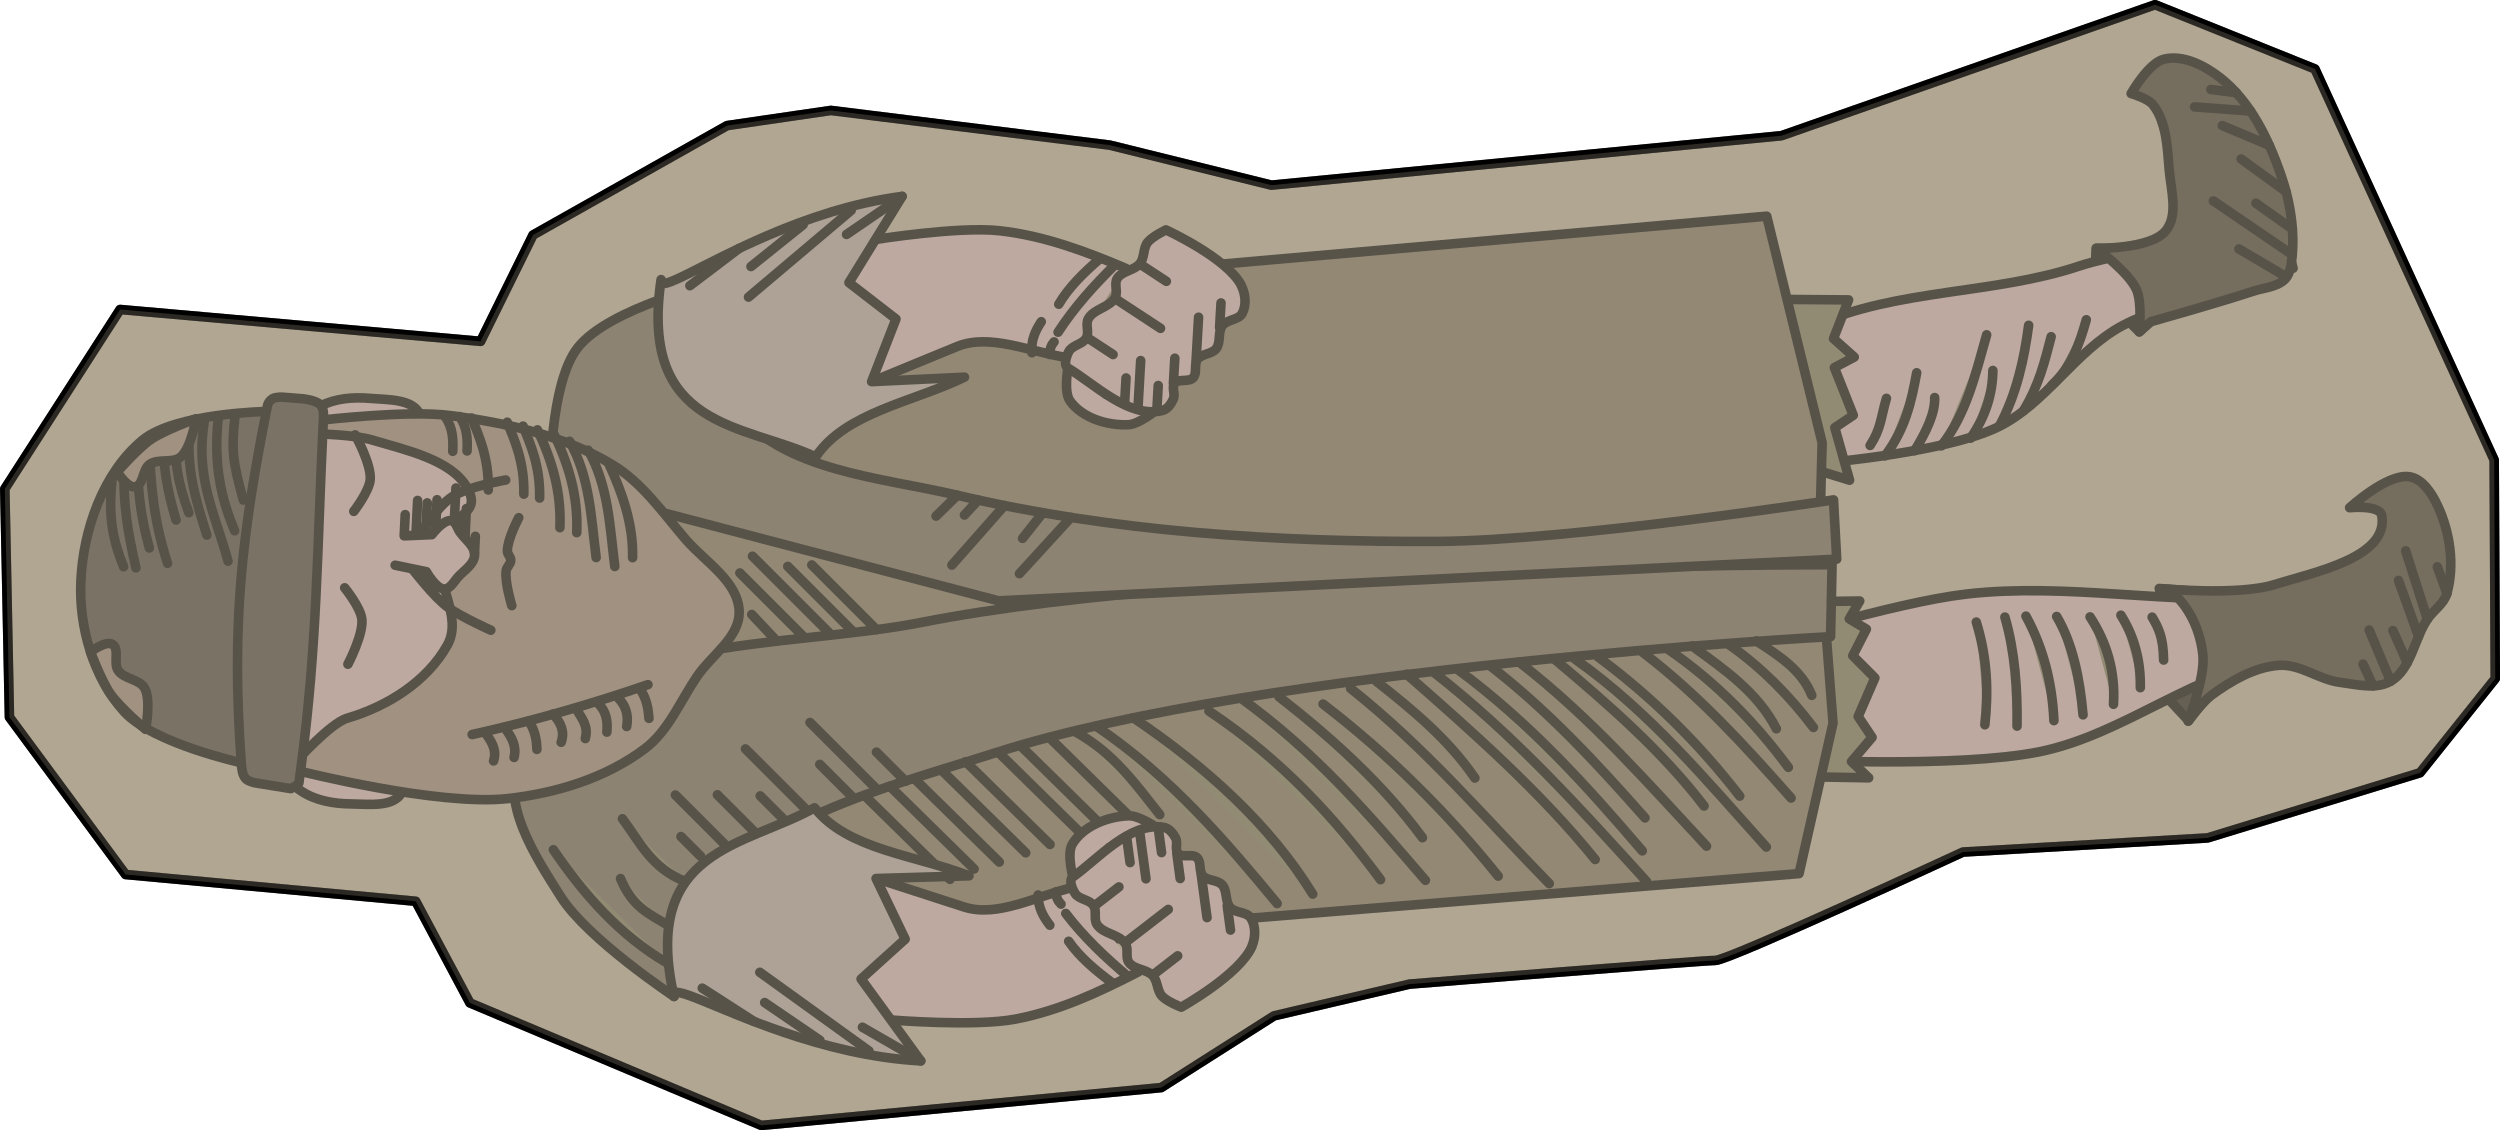 <?xml version="1.0" encoding="UTF-8" standalone="no"?>
<!-- Created with Inkscape (http://www.inkscape.org/) -->

<svg
   width="65.307mm"
   height="29.524mm"
   viewBox="0 0 65.307 29.524"
   version="1.1"
   id="svg5"
   inkscape:version="1.2.2 (b0a8486541, 2022-12-01)"
   sodipodi:docname="dead_lumberjack_after_metamorphosis.svg"
   xmlns:inkscape="http://www.inkscape.org/namespaces/inkscape"
   xmlns:sodipodi="http://sodipodi.sourceforge.net/DTD/sodipodi-0.dtd"
   xmlns="http://www.w3.org/2000/svg"
   xmlns:svg="http://www.w3.org/2000/svg">
  <sodipodi:namedview
     id="namedview7"
     pagecolor="#4d4d4d"
     bordercolor="#666666"
     borderopacity="1.0"
     inkscape:pageshadow="2"
     inkscape:pageopacity="0"
     inkscape:pagecheckerboard="false"
     inkscape:document-units="mm"
     showgrid="false"
     inkscape:zoom="0.56569164"
     inkscape:cx="106.94873"
     inkscape:cy="81.316386"
     inkscape:window-width="956"
     inkscape:window-height="1037"
     inkscape:window-x="960"
     inkscape:window-y="0"
     inkscape:window-maximized="1"
     inkscape:current-layer="layer1"
     inkscape:showpageshadow="2"
     inkscape:deskcolor="#4d4d4d" />
  <defs
     id="defs2" />
  <g
     inkscape:label="Layer 1"
     inkscape:groupmode="layer"
     id="layer1"
     transform="translate(91.305,-127.49)">
    <g
       id="g166553-8"
       transform="rotate(-90,107.317,202.737)">
      <g
         id="g150610-8"
         transform="translate(58.444,-67.415)">
        <path
           style="opacity:1;fill:#b0a693;fill-opacity:1;stroke:#000000;stroke-width:0.25;stroke-linecap:round;stroke-linejoin:round;stroke-dasharray:none;stroke-opacity:1"
           d="m 112.105,136.685 -5.712,0.028 -2.46,-1.966 -1.702,-5.55 -0.369,-6.389 c 0,0 -2.831,-6.115 -2.831,-6.468 0,-0.353 -0.619,-7.989 -0.619,-7.989 l -0.829,-3.54 -1.874,-2.947 -0.988,-10.446 3.2,-7.612 2.655,-1.416 0.699,-7.578 4.11,-3.035 5.966,-0.121 4.684,3.012 -0.832,9.417 2.779,1.37 2.857,5.069 0.396,2.71 -0.907,7.29 -1.045,4.218 1.292,13.325 3.422,9.759 -1.679,4.177 z"
           id="path150144-4"
           sodipodi:nodetypes="cccccscccccccccccccccccccc" />
        <path
           style="fill:#b0a693;fill-opacity:1;stroke:#000000;stroke-width:0.25;stroke-linecap:round;stroke-linejoin:round;stroke-dasharray:none;stroke-opacity:1"
           d="m 116.894,130.291 3.942,-1.056"
           id="path150174-5"
           sodipodi:nodetypes="cc" />
        <path
           style="fill:#b0a693;fill-opacity:1;stroke:#000000;stroke-width:0.25;stroke-linecap:round;stroke-linejoin:round;stroke-dasharray:none;stroke-opacity:1"
           d="m 117.113,131.432 1.947,-0.522"
           id="path150180-8"
           sodipodi:nodetypes="cc" />
        <path
           style="fill:#1d1a16;fill-opacity:1;stroke:#000000;stroke-width:0.25;stroke-linecap:round;stroke-linejoin:round;stroke-dasharray:none;stroke-opacity:1"
           d="m 105.294,128.702 0.692,-0.649 2.326,-0.29 0.429,0.25 -0.138,1.839 -1.635,0.44 c -0.537,-0.529 -1.004,-1.119 -1.674,-1.589 z"
           id="path150188-2"
           sodipodi:nodetypes="ccccccc" />
        <path
           style="fill:#caadae;fill-opacity:1;stroke:#000000;stroke-width:0.25;stroke-linecap:round;stroke-linejoin:round;stroke-dasharray:none;stroke-opacity:1"
           d="m 104.275,118.299 c 0,0 -0.22,4.365 0.203,6.487 0.45,2.255 2.178,4.166 2.449,6.45 0.099,0.834 -0.72,1.762 -0.319,2.5 0.421,0.774 1.503,1.188 2.383,1.143 0.441,-0.023 1.361,-0.317 1.13,-0.693 -0.565,-0.92 -1.517,-2.082 -1.609,-3.339 -0.194,-2.644 0.393,-5.318 0.089,-7.952 -0.22,-1.909 -1.375,-5.597 -1.375,-5.597"
           id="path150190-7"
           sodipodi:nodetypes="caaaassac" />
        <path
           style="fill:#1d1a16;fill-opacity:1;stroke:#000000;stroke-width:0.25;stroke-linecap:round;stroke-linejoin:round;stroke-dasharray:none;stroke-opacity:1"
           d="m 117.635,126.291 c 0,0 -0.227,-0.027 -0.338,-0.004 -0.431,0.09 -0.836,0.301 -1.203,0.542 -0.243,0.159 -0.643,0.587 -0.643,0.587 l 0.922,0.912 1.236,-0.876 z"
           id="path150192-2"
           sodipodi:nodetypes="caacccc" />
        <path
           style="fill:#caadae;fill-opacity:1;stroke:#000000;stroke-width:0.25;stroke-linecap:round;stroke-linejoin:round;stroke-dasharray:none;stroke-opacity:1"
           d="m 112.037,119.277 c 0,0 0.27,3.058 0.914,4.416 0.605,1.276 2.006,2.044 2.668,3.292 0.692,1.305 1.285,4.242 1.285,4.242 0,0 2.585,-0.209 3.614,-0.904 0.711,-0.481 1.933,-1.337 1.512,-2.086 -0.598,-1.064 -2.6,0.912 -3.651,0.291 -0.844,-0.499 -0.899,-1.752 -1.209,-2.682 -0.747,-2.237 -0.588,-4.749 -1.55,-6.902 -0.566,-1.267 -2.419,-3.388 -2.419,-3.388"
           id="path150194-2"
           sodipodi:nodetypes="caacaaaaac" />
        <path
           style="fill:#3b352b;fill-opacity:1;stroke:#000000;stroke-width:0.25;stroke-linecap:round;stroke-linejoin:round;stroke-dasharray:none;stroke-opacity:1"
           d="m 107.945,134.941 c -0.521,-0.351 -1.304,-0.418 -1.621,-0.961 -0.222,-0.381 -0.084,-0.885 -0.029,-1.323 0.069,-0.547 0.484,-1.043 0.445,-1.593 -0.046,-0.639 -0.399,-1.239 -0.775,-1.757 -0.181,-0.249 -0.687,-0.616 -0.687,-0.616 0,0 1.125,0.438 1.705,0.386 0.541,-0.048 1.101,-0.267 1.5,-0.635 0.14,-0.129 0.265,-0.507 0.265,-0.507 0,0 -0.198,2.054 0.102,3.013 0.331,1.06 0.708,2.985 1.803,2.801 0.284,-0.048 0.204,-0.84 0.204,-0.84 0,0 0.904,0.985 0.809,1.564 -0.057,0.348 -0.44,0.586 -0.759,0.736 -0.695,0.325 -1.551,0.448 -2.29,0.241 -0.271,-0.076 -0.439,-0.353 -0.672,-0.51 z"
           id="path150196-6"
           sodipodi:nodetypes="aaaaacaacaacaaaa" />
        <path
           style="fill:#3b352b;fill-opacity:1;stroke:#000000;stroke-width:0.25;stroke-linecap:round;stroke-linejoin:round;stroke-dasharray:none;stroke-opacity:1"
           d="m 117.184,131.375 c -0.134,-0.021 -0.279,-0.07 -0.371,-0.169 -0.198,-0.214 -0.21,-0.545 -0.302,-0.822 -0.292,-0.88 -0.795,-2.667 -0.795,-2.667 l -0.266,-0.302 c 0,0 0.766,0.076 1.102,-0.073 0.459,-0.204 1.082,-1.051 1.082,-1.051 0,0 -0.026,1.414 0.452,1.811 0.406,0.337 1.054,0.143 1.579,0.095 0.589,-0.054 1.258,-0.061 1.721,-0.428 0.167,-0.132 0.29,-0.568 0.29,-0.568 0,0 0.796,0.452 0.897,0.852 0.127,0.502 -0.164,1.067 -0.483,1.475 -0.614,0.785 -1.593,1.258 -2.534,1.585 -0.752,0.261 -1.587,0.389 -2.373,0.263 z"
           id="path150198-1"
           sodipodi:nodetypes="aaaccscaaacaaaa" />
        <path
           style="opacity:1;fill:#757057;fill-opacity:1;stroke:#000000;stroke-width:0.25;stroke-linecap:round;stroke-linejoin:round;stroke-dasharray:none;stroke-opacity:1"
           d="m 103.823,119.096 -0.022,1.249 0.425,-0.449 0.632,0.538 0.545,-0.364 1.008,0.437 0.579,-0.578 0.696,0.356 0.268,-0.447 0.466,0.273 -0.017,-1.283 3.55,-0.206 -0.377,1.224 1.372,-0.385 0.325,0.482 1.244,-0.494 0.275,0.519 0.483,-0.542 1.011,0.394 0.02,-2.648 -12.759,0.281 z"
           id="path155510-0" />
        <path
           style="fill:#766a56;fill-opacity:1;stroke:#000000;stroke-width:0.25;stroke-linecap:round;stroke-linejoin:round;stroke-dasharray:none;stroke-opacity:1"
           d="m 107.783,119.217 -2.552,0.197 -3.932,-0.888 -1.177,-14.492 -1.575,-10.01 2.948,-7.735 2.795,-1.416 4.991,0.303 6.07,1.965 1.62,13.469 1.502,17.072 -5.921,1.448 -1.41,-0.038"
           id="path150200-6"
           sodipodi:nodetypes="ccccccccccccc" />
        <path
           style="fill:#757057;fill-opacity:1;stroke:#000000;stroke-width:0.25;stroke-linecap:round;stroke-linejoin:round;stroke-dasharray:none;stroke-opacity:1"
           d="m 105.546,103.11 c -1.282,1.917 -2.8,3.299 -4.405,4.483"
           id="path150202-1"
           sodipodi:nodetypes="cc" />
        <path
           style="fill:#757057;fill-opacity:1;stroke:#000000;stroke-width:0.25;stroke-linecap:round;stroke-linejoin:round;stroke-dasharray:none;stroke-opacity:1"
           d="m 105.937,103.868 c -1.465,2.05 -3.144,3.459 -4.813,4.898"
           id="path150204-5"
           sodipodi:nodetypes="cc" />
        <path
           style="fill:#757057;fill-opacity:1;stroke:#000000;stroke-width:0.25;stroke-linecap:round;stroke-linejoin:round;stroke-dasharray:none;stroke-opacity:1"
           d="m 105.92,104.939 c -1.133,1.457 -2.338,2.757 -3.683,3.749"
           id="path150206-9"
           sodipodi:nodetypes="cc" />
        <path
           style="fill:#757057;fill-opacity:1;stroke:#000000;stroke-width:0.25;stroke-linecap:round;stroke-linejoin:round;stroke-dasharray:none;stroke-opacity:1"
           d="m 105.728,106.092 c -1.335,1.735 -2.842,3.248 -4.495,4.575"
           id="path150208-4"
           sodipodi:nodetypes="cc" />
        <path
           style="fill:#757057;fill-opacity:1;stroke:#000000;stroke-width:0.25;stroke-linecap:round;stroke-linejoin:round;stroke-dasharray:none;stroke-opacity:1"
           d="m 106.136,106.812 c -1.576,1.984 -3.378,3.503 -5.099,5.189"
           id="path150210-9"
           sodipodi:nodetypes="cc" />
        <path
           style="fill:#757057;fill-opacity:1;stroke:#000000;stroke-width:0.25;stroke-linecap:round;stroke-linejoin:round;stroke-dasharray:none;stroke-opacity:1"
           d="m 106.325,107.482 c -0.746,0.944 -1.507,1.875 -2.529,2.576"
           id="path150212-0"
           sodipodi:nodetypes="cc" />
        <path
           style="fill:#757057;fill-opacity:1;stroke:#000000;stroke-width:0.25;stroke-linecap:round;stroke-linejoin:round;stroke-dasharray:none;stroke-opacity:1"
           d="m 105.123,100.206 c -1.331,1.942 -2.962,3.326 -4.606,4.687"
           id="path150214-9"
           sodipodi:nodetypes="cc" />
        <path
           style="fill:#696052;fill-opacity:1;stroke:#000000;stroke-width:0.25;stroke-linecap:round;stroke-linejoin:round;stroke-dasharray:none;stroke-opacity:1"
           d="m 98.09,89.137 c 0,0 1.494,-2.253 2.603,-2.956 1.061,-0.673 2.508,-1.628 3.621,-1.046 3.272,1.71 2.837,6.869 3.552,10.491 1.536,7.787 1.501,23.763 1.501,23.763 l -1.878,-0.039 c 0,0 -0.79,-14.817 -3.03,-21.805 -0.935,-2.918 -1.746,-6.397 -4.264,-8.144 -0.581,-0.403 -2.104,-0.264 -2.104,-0.264 z"
           id="path150216-1"
           sodipodi:nodetypes="caaaccaac" />
        <path
           style="fill:#696052;fill-opacity:1;stroke:#000000;stroke-width:0.25;stroke-linecap:round;stroke-linejoin:round;stroke-dasharray:none;stroke-opacity:1"
           d="m 111.502,85.904 c 0,0 2.591,-0.024 3.537,0.719 1.042,0.817 1.694,3.593 1.694,3.593 0,0 -2.442,-0.196 -3.312,0.504 -1.62,1.302 -1.762,3.796 -2.239,5.819 -0.963,4.083 -1.223,8.332 -1.205,12.527 0.015,3.472 1.085,10.361 1.085,10.361 l -1.548,0.083 -1.089,-21.897 z"
           id="path150218-7"
           sodipodi:nodetypes="cacaaacc" />
        <path
           style="fill:#757057;fill-opacity:1;stroke:#000000;stroke-width:0.25;stroke-linecap:round;stroke-linejoin:round;stroke-dasharray:none;stroke-opacity:1"
           d="m 103.582,94.774 -2.162,2.202"
           id="path150222-7" />
        <path
           style="fill:#757057;fill-opacity:1;stroke:#000000;stroke-width:0.25;stroke-linecap:round;stroke-linejoin:round;stroke-dasharray:none;stroke-opacity:1"
           d="m 104.004,96.123 -2.162,2.202"
           id="path150224-1" />
        <path
           style="fill:#757057;fill-opacity:1;stroke:#000000;stroke-width:0.25;stroke-linecap:round;stroke-linejoin:round;stroke-dasharray:none;stroke-opacity:1"
           d="m 104.445,97.633 -2.162,2.202"
           id="path150226-1" />
        <path
           style="fill:#757057;fill-opacity:1;stroke:#000000;stroke-width:0.25;stroke-linecap:round;stroke-linejoin:round;stroke-dasharray:none;stroke-opacity:1"
           d="M 104.823,98.971 102.661,101.173"
           id="path150228-5" />
        <path
           style="fill:#757057;fill-opacity:1;stroke:#000000;stroke-width:0.25;stroke-linecap:round;stroke-linejoin:round;stroke-dasharray:none;stroke-opacity:1"
           d="m 103.311,94.144 -2.162,2.202"
           id="path150230-9" />
        <path
           style="fill:#757057;fill-opacity:1;stroke:#000000;stroke-width:0.25;stroke-linecap:round;stroke-linejoin:round;stroke-dasharray:none;stroke-opacity:1"
           d="m 103.763,95.432 -2.162,2.202"
           id="path150232-7" />
        <path
           style="fill:#757057;fill-opacity:1;stroke:#000000;stroke-width:0.25;stroke-linecap:round;stroke-linejoin:round;stroke-dasharray:none;stroke-opacity:1"
           d="m 104.222,96.758 -2.162,2.202"
           id="path150234-7" />
        <path
           style="fill:#757057;fill-opacity:1;stroke:#000000;stroke-width:0.25;stroke-linecap:round;stroke-linejoin:round;stroke-dasharray:none;stroke-opacity:1"
           d="m 104.633,98.195 -2.162,2.202"
           id="path150236-6" />
        <path
           style="fill:#757057;fill-opacity:1;stroke:#000000;stroke-width:0.25;stroke-linecap:round;stroke-linejoin:round;stroke-dasharray:none;stroke-opacity:1"
           d="m 105.001,99.625 c -0.555,1.006 -1.375,1.577 -2.162,2.202"
           id="path150238-7"
           sodipodi:nodetypes="cc" />
        <path
           style="fill:#caadae;fill-opacity:1;stroke:#000000;stroke-width:0.25;stroke-linecap:round;stroke-linejoin:round;stroke-dasharray:none;stroke-opacity:1"
           d="m 112.616,82.136 c 0,0 0.421,0.458 0.656,0.37 0.435,-0.164 0.402,-0.849 0.441,-1.307 0.038,-0.436 0.003,-0.91 -0.201,-1.299 -0.097,-0.185 -0.245,-0.418 -0.455,-0.433 -0.238,-0.017 -0.296,0.322 -0.296,0.322"
           id="path150312-3"
           sodipodi:nodetypes="caaasc" />
        <path
           style="fill:#caadae;fill-opacity:1;stroke:#000000;stroke-width:0.25;stroke-linecap:round;stroke-linejoin:round;stroke-dasharray:none;stroke-opacity:1"
           d="m 104.004,79.148 0.333,5.55 1.69,1.692 1.755,1.237 3.484,-1.934 1.887,-5.715"
           id="path150314-6" />
        <path
           style="fill:#463f3a;fill-opacity:1;stroke:#000000;stroke-width:0.25;stroke-linecap:round;stroke-linejoin:round;stroke-dasharray:none;stroke-opacity:1"
           d="m 104.195,77.833 c 0,0 0.509,-2.307 1.329,-3.056 0.886,-0.81 2.22,-1.19 3.42,-1.134 1.337,0.061 2.824,0.579 3.678,1.609 0.712,0.859 0.75,3.263 0.75,3.263"
           id="path150316-5"
           sodipodi:nodetypes="caaac" />
        <path
           style="fill:#917c6f;fill-opacity:1;stroke:#000000;stroke-width:0.25;stroke-linecap:round;stroke-linejoin:round;stroke-dasharray:none;stroke-opacity:1"
           d="m 107.09,73.894 c 0,0 0.298,0.39 0.202,0.566 -0.113,0.206 -0.493,0.023 -0.686,0.156 -0.231,0.158 -0.223,0.562 -0.468,0.695 -0.313,0.171 -1.071,0.022 -1.071,0.022 0,0 0.569,-0.668 0.924,-0.917 0.332,-0.233 1.1,-0.522 1.1,-0.522 z"
           id="path157319-6"
           sodipodi:nodetypes="caaacsc" />
        <path
           style="fill:#caadae;fill-opacity:1;stroke:#000000;stroke-width:0.25;stroke-linecap:round;stroke-linejoin:round;stroke-dasharray:none;stroke-opacity:1"
           d="m 104.122,81.728 c 0,0 -0.463,0.416 -0.688,0.305 -0.417,-0.205 -0.318,-0.884 -0.314,-1.343 0.004,-0.438 0.084,-0.906 0.324,-1.274 0.114,-0.174 0.284,-0.392 0.494,-0.388 0.238,0.005 0.264,0.349 0.264,0.349"
           id="path150318-3"
           sodipodi:nodetypes="caaasc" />
        <path
           style="fill:#917c6f;fill-opacity:1;stroke:#000000;stroke-width:0.25;stroke-linecap:round;stroke-linejoin:round;stroke-dasharray:none;stroke-opacity:1"
           d="m 103.976,79.359 c 0,0 -0.916,3.612 -0.718,5.426 0.138,1.266 0.537,2.574 1.304,3.59 0.47,0.623 1.254,0.93 1.898,1.371 0.554,0.379 1.02,1.115 1.691,1.093 0.785,-0.026 1.294,-0.897 1.891,-1.408 0.686,-0.587 1.466,-1.124 1.934,-1.896 0.765,-1.262 1.096,-2.773 1.288,-4.236 0.146,-1.117 -0.119,-3.378 -0.119,-3.378 m -0.361,-0.01 c 0,0 -0.028,0.904 -0.156,1.333 -0.265,0.887 -0.517,2.068 -1.24,2.484 -0.789,0.454 -0.641,-0.556 -1.604,-0.705 -0.905,-0.14 -1.767,0.609 -2.515,0.193 -0.955,-0.531 -1.603,-1.568 -1.91,-2.617 -0.126,-0.431 -1.123,-1.33 -1.123,-1.33"
           id="path150320-9"
           sodipodi:nodetypes="caaaaaaaccassssc" />
        <path
           style="fill:#917c6f;fill-opacity:1;stroke:#000000;stroke-width:0.25;stroke-linecap:round;stroke-linejoin:round;stroke-dasharray:none;stroke-opacity:1"
           d="m 113.229,83.162 c -0.295,0.205 -0.597,0.207 -0.899,0.195"
           id="path150322-4"
           sodipodi:nodetypes="cc" />
        <path
           style="fill:#917c6f;fill-opacity:1;stroke:#000000;stroke-width:0.25;stroke-linecap:round;stroke-linejoin:round;stroke-dasharray:none;stroke-opacity:1"
           d="m 113.091,84.781 c -0.461,0.183 -1.022,0.45 -1.88,0.433"
           id="path150324-8"
           sodipodi:nodetypes="cc" />
        <path
           style="fill:#917c6f;fill-opacity:1;stroke:#000000;stroke-width:0.25;stroke-linecap:round;stroke-linejoin:round;stroke-dasharray:none;stroke-opacity:1"
           d="m 112.891,85.57 c -0.781,0.374 -1.609,0.627 -2.555,0.586"
           id="path150326-1"
           sodipodi:nodetypes="cc" />
        <path
           style="fill:#917c6f;fill-opacity:1;stroke:#000000;stroke-width:0.25;stroke-linecap:round;stroke-linejoin:round;stroke-dasharray:none;stroke-opacity:1"
           d="m 109.555,87.103 c 1.037,-0.131 2.098,-0.162 3.037,-0.694"
           id="path150328-2"
           sodipodi:nodetypes="cc" />
        <path
           style="fill:#917c6f;fill-opacity:1;stroke:#000000;stroke-width:0.25;stroke-linecap:round;stroke-linejoin:round;stroke-dasharray:none;stroke-opacity:1"
           d="m 109.552,88.055 c 0.863,0.02 1.673,-0.258 2.467,-0.627"
           id="path150330-9"
           sodipodi:nodetypes="cc" />
        <path
           style="fill:#917c6f;fill-opacity:1;stroke:#000000;stroke-width:0.25;stroke-linecap:round;stroke-linejoin:round;stroke-dasharray:none;stroke-opacity:1"
           d="m 104.932,83.864 c 0.348,1.56 0.786,3.09 1.303,4.592"
           id="path150334-9"
           sodipodi:nodetypes="cc" />
        <path
           style="fill:#917c6f;fill-opacity:1;stroke:#000000;stroke-width:0.25;stroke-linecap:round;stroke-linejoin:round;stroke-dasharray:none;stroke-opacity:1"
           d="m 105.279,85.342 c -0.205,0.146 -0.454,0.208 -0.735,0.213"
           id="path150336-0"
           sodipodi:nodetypes="cc" />
        <path
           style="fill:#917c6f;fill-opacity:1;stroke:#000000;stroke-width:0.25;stroke-linecap:round;stroke-linejoin:round;stroke-dasharray:none;stroke-opacity:1"
           d="m 104.977,84.21 c -0.22,0.149 -0.437,0.309 -0.735,0.213"
           id="path150338-8"
           sodipodi:nodetypes="cc" />
        <path
           style="fill:#917c6f;fill-opacity:1;stroke:#000000;stroke-width:0.25;stroke-linecap:round;stroke-linejoin:round;stroke-dasharray:none;stroke-opacity:1"
           d="m 105.068,84.746 c -0.213,0.147 -0.43,0.285 -0.735,0.213"
           id="path150340-8"
           sodipodi:nodetypes="cc" />
        <path
           style="fill:#917c6f;fill-opacity:1;stroke:#000000;stroke-width:0.25;stroke-linecap:round;stroke-linejoin:round;stroke-dasharray:none;stroke-opacity:1"
           d="m 105.465,85.976 c -0.223,0.21 -0.463,0.311 -0.735,0.213"
           id="path150342-5"
           sodipodi:nodetypes="cc" />
        <path
           style="fill:#917c6f;fill-opacity:1;stroke:#000000;stroke-width:0.25;stroke-linecap:round;stroke-linejoin:round;stroke-dasharray:none;stroke-opacity:1"
           d="m 105.562,86.607 c -0.217,0.124 -0.406,0.299 -0.735,0.213"
           id="path150344-0"
           sodipodi:nodetypes="cc" />
        <path
           style="fill:#917c6f;fill-opacity:1;stroke:#000000;stroke-width:0.25;stroke-linecap:round;stroke-linejoin:round;stroke-dasharray:none;stroke-opacity:1"
           d="m 105.73,87.17 c -0.207,0.203 -0.463,0.238 -0.735,0.213"
           id="path150346-9"
           sodipodi:nodetypes="cc" />
        <path
           style="fill:#917c6f;fill-opacity:1;stroke:#000000;stroke-width:0.25;stroke-linecap:round;stroke-linejoin:round;stroke-dasharray:none;stroke-opacity:1"
           d="m 105.877,87.688 c -0.198,0.193 -0.442,0.265 -0.735,0.213"
           id="path150348-6"
           sodipodi:nodetypes="cc" />
        <path
           style="fill:#917c6f;fill-opacity:1;stroke:#000000;stroke-width:0.25;stroke-linecap:round;stroke-linejoin:round;stroke-dasharray:none;stroke-opacity:1"
           d="m 106.09,88.27 c -0.23,0.149 -0.48,0.195 -0.735,0.213"
           id="path150350-3"
           sodipodi:nodetypes="cc" />
        <path
           style="fill:#caadae;fill-opacity:1;stroke:#000000;stroke-width:0.25;stroke-linecap:round;stroke-linejoin:round;stroke-dasharray:none;stroke-opacity:1"
           d="m 109.355,81.852 -0.169,0.815 c 0,0 -0.445,0.248 -0.452,0.463 -0.005,0.165 0.202,0.262 0.323,0.375 0.171,0.16 0.328,0.413 0.562,0.422 0.237,0.009 0.407,-0.246 0.601,-0.383 0.103,-0.072 0.282,-0.106 0.3,-0.231 0.029,-0.205 -0.367,-0.503 -0.367,-0.503 l -0.031,-0.722 0.555,0.027"
           id="path150360-8"
           sodipodi:nodetypes="ccaaaaaccc" />
        <path
           style="fill:#caadae;fill-opacity:1;stroke:#000000;stroke-width:0.25;stroke-linecap:round;stroke-linejoin:round;stroke-dasharray:none;stroke-opacity:1"
           d="m 110.214,82.399 0.833,0.04"
           id="path150362-5"
           sodipodi:nodetypes="cc" />
        <path
           style="fill:#caadae;fill-opacity:1;stroke:#000000;stroke-width:0.25;stroke-linecap:round;stroke-linejoin:round;stroke-dasharray:none;stroke-opacity:1"
           d="m 110.297,82.91 0.769,0.037"
           id="path150364-6"
           sodipodi:nodetypes="cc" />
        <path
           style="fill:#caadae;fill-opacity:1;stroke:#000000;stroke-width:0.25;stroke-linecap:round;stroke-linejoin:round;stroke-dasharray:none;stroke-opacity:1"
           d="m 110.547,83.4 0.825,0.04"
           id="path150366-1"
           sodipodi:nodetypes="cc" />
        <path
           style="fill:#caadae;fill-opacity:1;stroke:#000000;stroke-width:0.25;stroke-linecap:round;stroke-linejoin:round;stroke-dasharray:none;stroke-opacity:1"
           d="m 109.668,83.926 0.442,0.021"
           id="path150368-1"
           sodipodi:nodetypes="cc" />
        <path
           style="fill:#caadae;fill-opacity:1;stroke:#000000;stroke-width:0.25;stroke-linecap:round;stroke-linejoin:round;stroke-dasharray:none;stroke-opacity:1"
           d="m 110.084,83.677 0.75,0.036"
           id="path150370-5"
           sodipodi:nodetypes="cc" />
        <path
           style="fill:#caadae;fill-opacity:1;stroke:#000000;stroke-width:0.25;stroke-linecap:round;stroke-linejoin:round;stroke-dasharray:none;stroke-opacity:1"
           d="m 110.214,82.654 0.769,0.037"
           id="path150372-9"
           sodipodi:nodetypes="cc" />
        <path
           style="fill:#917c6f;fill-opacity:1;stroke:#000000;stroke-width:0.25;stroke-linecap:round;stroke-linejoin:round;stroke-dasharray:none;stroke-opacity:1"
           d="m 109.322,87.59 c 1.037,-0.131 2.098,-0.162 3.037,-0.694"
           id="path150374-8"
           sodipodi:nodetypes="cc" />
        <path
           style="fill:#917c6f;fill-opacity:1;stroke:#000000;stroke-width:0.25;stroke-linecap:round;stroke-linejoin:round;stroke-dasharray:none;stroke-opacity:1"
           d="m 112.761,86.01 c -0.781,0.374 -1.609,0.627 -2.555,0.586"
           id="path150376-4"
           sodipodi:nodetypes="cc" />
        <path
           style="fill:#917c6f;fill-opacity:1;stroke:#000000;stroke-width:0.25;stroke-linecap:round;stroke-linejoin:round;stroke-dasharray:none;stroke-opacity:1"
           d="m 112.989,85.194 c -0.461,0.183 -1.022,0.45 -1.88,0.433"
           id="path150378-8"
           sodipodi:nodetypes="cc" />
        <path
           style="fill:#917c6f;fill-opacity:1;stroke:#000000;stroke-width:0.25;stroke-linecap:round;stroke-linejoin:round;stroke-dasharray:none;stroke-opacity:1"
           d="m 113.239,83.536 c -0.295,0.205 -0.597,0.207 -0.899,0.195"
           id="path150382-0"
           sodipodi:nodetypes="cc" />
        <path
           style="fill:#917c6f;fill-opacity:1;stroke:#000000;stroke-width:0.25;stroke-linecap:round;stroke-linejoin:round;stroke-dasharray:none;stroke-opacity:1"
           d="m 113.2,83.852 c -0.461,0.183 -1.022,0.45 -1.88,0.433"
           id="path150384-3"
           sodipodi:nodetypes="cc" />
        <path
           style="fill:none;fill-opacity:1;stroke:#000000;stroke-width:0.25;stroke-linecap:round;stroke-linejoin:round;stroke-dasharray:none;stroke-opacity:1"
           d="m 109.243,82.313 c 0,0 -0.724,0.553 -0.99,0.921 -0.248,0.342 -0.596,1.118 -0.596,1.118"
           id="path150386-0"
           sodipodi:nodetypes="csc" />
        <path
           style="fill:none;fill-opacity:1;stroke:#000000;stroke-width:0.25;stroke-linecap:round;stroke-linejoin:round;stroke-dasharray:none;stroke-opacity:1"
           d="m 110.182,82.492 c 0,0 0.728,0.491 0.961,0.849 0.266,0.41 0.438,1.399 0.438,1.399"
           id="path150388-4"
           sodipodi:nodetypes="csc" />
        <path
           style="fill:none;fill-opacity:1;stroke:#000000;stroke-width:0.25;stroke-linecap:round;stroke-linejoin:round;stroke-dasharray:none;stroke-opacity:1"
           d="m 113.218,77.666 c -0.838,-0.091 -1.137,-0.065 -2.161,0.22"
           id="path150390-4"
           sodipodi:nodetypes="cc" />
        <path
           style="fill:none;fill-opacity:1;stroke:#000000;stroke-width:0.25;stroke-linecap:round;stroke-linejoin:round;stroke-dasharray:none;stroke-opacity:1"
           d="m 113.239,77.235 c -1.285,-0.143 -2.199,0.094 -2.984,0.425"
           id="path150392-4"
           sodipodi:nodetypes="cc" />
        <path
           style="fill:none;fill-opacity:1;stroke:#000000;stroke-width:0.25;stroke-linecap:round;stroke-linejoin:round;stroke-dasharray:none;stroke-opacity:1"
           d="m 113.142,76.871 c -1.502,-0.251 -2.407,0.267 -3.682,0.616"
           id="path150394-4"
           sodipodi:nodetypes="cc" />
        <path
           style="fill:none;fill-opacity:1;stroke:#000000;stroke-width:0.25;stroke-linecap:round;stroke-linejoin:round;stroke-dasharray:none;stroke-opacity:1"
           d="m 113.07,76.516 c -1.135,-0.194 -2.258,0.214 -2.929,0.416"
           id="path150396-7"
           sodipodi:nodetypes="cc" />
        <path
           style="fill:none;fill-opacity:1;stroke:#000000;stroke-width:0.25;stroke-linecap:round;stroke-linejoin:round;stroke-dasharray:none;stroke-opacity:1"
           d="m 112.979,76.163 c -0.904,-0.118 -1.513,0.032 -2.253,0.299"
           id="path150398-6"
           sodipodi:nodetypes="cc" />
        <path
           style="fill:none;fill-opacity:1;stroke:#000000;stroke-width:0.25;stroke-linecap:round;stroke-linejoin:round;stroke-dasharray:none;stroke-opacity:1"
           d="m 112.865,75.828 c -0.877,-0.077 -1.578,0.079 -2.33,0.301"
           id="path150400-3"
           sodipodi:nodetypes="cc" />
        <path
           style="fill:none;fill-opacity:1;stroke:#000000;stroke-width:0.25;stroke-linecap:round;stroke-linejoin:round;stroke-dasharray:none;stroke-opacity:1"
           d="m 112.668,75.428 c -1.231,0.025 -2.164,0.124 -3.264,0.479"
           id="path150402-1"
           sodipodi:nodetypes="cc" />
        <path
           style="fill:none;fill-opacity:1;stroke:#000000;stroke-width:0.25;stroke-linecap:round;stroke-linejoin:round;stroke-dasharray:none;stroke-opacity:1"
           d="m 112.422,75.12 c -0.948,-0.02 -1.754,0.07 -2.617,0.311"
           id="path150404-7"
           sodipodi:nodetypes="cc" />
        <path
           style="fill:none;fill-opacity:1;stroke:#000000;stroke-width:0.25;stroke-linecap:round;stroke-linejoin:round;stroke-dasharray:none;stroke-opacity:1"
           d="m 112.037,74.765 c -1.105,-0.019 -1.77,0.092 -2.752,0.316"
           id="path150406-5"
           sodipodi:nodetypes="cc" />
        <path
           style="fill:none;fill-opacity:1;stroke:#000000;stroke-width:0.25;stroke-linecap:round;stroke-linejoin:round;stroke-dasharray:none;stroke-opacity:1"
           d="m 111.601,74.459 c -1.019,-0.112 -1.631,0.035 -2.287,0.3"
           id="path150408-9"
           sodipodi:nodetypes="cc" />
        <g
           id="g159823-6"
           transform="rotate(-15.372,68.366,-40.811)">
          <path
             style="fill:none;fill-opacity:1;stroke:#000000;stroke-width:0.25;stroke-linecap:round;stroke-linejoin:round;stroke-dasharray:none;stroke-opacity:1"
             d="m 75.153,86.902 c 0,0 -0.607,0.267 -0.912,0.215 -0.402,-0.068 -1.035,-0.663 -1.035,-0.663"
             id="path150356-2"
             sodipodi:nodetypes="cac" />
        </g>
        <g
           id="g159828-8"
           transform="rotate(11.676,124.126,242.505)">
          <path
             style="fill:none;fill-opacity:1;stroke:#000000;stroke-width:0.25;stroke-linecap:round;stroke-linejoin:round;stroke-dasharray:none;stroke-opacity:1"
             d="m 78.307,86.823 c 0,0 0.595,0.291 0.903,0.252 0.405,-0.052 1.061,-0.621 1.061,-0.621"
             id="path150352-5"
             sodipodi:nodetypes="cac" />
        </g>
        <path
           style="fill:#463f3a;fill-opacity:1;stroke:#000000;stroke-width:0.25;stroke-linecap:round;stroke-linejoin:round;stroke-dasharray:none;stroke-opacity:1"
           d="m 103.669,79.339 c 0.12,0.013 0.186,0.025 0.36,0.048 3.281,0.439 5.729,0.422 9.124,0.59 0.168,0.008 0.29,0.011 0.39,-0.075 0.118,-0.101 0.157,-0.438 0.157,-0.438 l 0.046,-0.568 c 0,0 0.004,-0.173 -0.04,-0.243 -0.041,-0.066 -0.103,-0.121 -0.187,-0.137 -3.355,-0.67 -5.706,-0.948 -9.324,-0.683 -0.168,0.012 -0.31,0.023 -0.42,0.119 -0.065,0.057 -0.104,0.237 -0.104,0.237 l -0.152,0.936 c 0,0 0.075,0.17 0.15,0.214 0,0 1e-5,10e-7 2e-5,10e-7 z"
           id="path150414-1"
           sodipodi:nodetypes="assaccassaccaa" />
        <path
           style="fill:none;fill-opacity:1;stroke:#000000;stroke-width:0.25;stroke-linecap:round;stroke-linejoin:round;stroke-dasharray:none;stroke-opacity:1"
           d="m 108.299,84.9 c 0,0 0.607,-0.188 0.913,-0.148 0.097,0.013 0.169,0.117 0.267,0.121 0.087,0.004 0.158,-0.088 0.244,-0.089 0.308,-0.003 0.873,0.297 0.873,0.297"
           id="path150416-8"
           sodipodi:nodetypes="caaac" />
        <path
           style="opacity:1;fill:#757057;fill-opacity:1;stroke:#000000;stroke-width:0.25;stroke-linecap:round;stroke-linejoin:round;stroke-dasharray:none;stroke-opacity:1"
           d="m 106.508,108.274 c -1.546,1.768 -3.101,3.519 -4.841,4.927"
           id="path150418-5"
           sodipodi:nodetypes="cc" />
        <path
           style="opacity:1;fill:#757057;fill-opacity:1;stroke:#000000;stroke-width:0.25;stroke-linecap:round;stroke-linejoin:round;stroke-dasharray:none;stroke-opacity:1"
           d="m 106.723,110.462 c -1.18,1.524 -2.562,2.797 -3.969,4.04"
           id="path150420-9"
           sodipodi:nodetypes="cc" />
        <path
           style="opacity:1;fill:#757057;fill-opacity:1;stroke:#000000;stroke-width:0.25;stroke-linecap:round;stroke-linejoin:round;stroke-dasharray:none;stroke-opacity:1"
           d="m 106.822,111.219 c -1.455,1.875 -3.151,3.349 -4.806,4.891"
           id="path150422-7"
           sodipodi:nodetypes="cc" />
        <path
           style="opacity:1;fill:#757057;fill-opacity:1;stroke:#000000;stroke-width:0.25;stroke-linecap:round;stroke-linejoin:round;stroke-dasharray:none;stroke-opacity:1"
           d="m 106.884,112.157 c -1.196,1.425 -2.414,2.813 -3.819,3.887"
           id="path150424-5"
           sodipodi:nodetypes="cc" />
        <path
           style="opacity:1;fill:#757057;fill-opacity:1;stroke:#000000;stroke-width:0.25;stroke-linecap:round;stroke-linejoin:round;stroke-dasharray:none;stroke-opacity:1"
           d="m 106.957,113.279 c -1.034,1.393 -2.246,2.625 -3.633,3.698"
           id="path150426-3"
           sodipodi:nodetypes="cc" />
        <path
           style="opacity:1;fill:#757057;fill-opacity:1;stroke:#000000;stroke-width:0.25;stroke-linecap:round;stroke-linejoin:round;stroke-dasharray:none;stroke-opacity:1"
           d="m 107.069,114.455 c -1.12,1.469 -2.451,2.674 -3.795,3.863"
           id="path150428-8"
           sodipodi:nodetypes="cc" />
        <path
           style="opacity:1;fill:#757057;fill-opacity:1;stroke:#000000;stroke-width:0.25;stroke-linecap:round;stroke-linejoin:round;stroke-dasharray:none;stroke-opacity:1"
           d="m 107.245,115.732 c -0.616,0.847 -1.213,1.714 -2.162,2.202"
           id="path150430-8"
           sodipodi:nodetypes="cc" />
        <path
           style="opacity:1;fill:#757057;fill-opacity:1;stroke:#000000;stroke-width:0.25;stroke-linecap:round;stroke-linejoin:round;stroke-dasharray:none;stroke-opacity:1"
           d="m 107.279,116.699 c -0.607,0.861 -1.34,1.581 -2.162,2.202"
           id="path150432-3"
           sodipodi:nodetypes="cc" />
        <path
           style="opacity:1;fill:#757057;fill-opacity:1;stroke:#000000;stroke-width:0.25;stroke-linecap:round;stroke-linejoin:round;stroke-dasharray:none;stroke-opacity:1"
           d="m 106.565,108.975 c -1.675,2.144 -3.579,3.847 -5.473,5.569"
           id="path150434-1"
           sodipodi:nodetypes="cc" />
        <path
           style="opacity:1;fill:#757057;fill-opacity:1;stroke:#000000;stroke-width:0.25;stroke-linecap:round;stroke-linejoin:round;stroke-dasharray:none;stroke-opacity:1"
           d="m 106.634,109.606 c -1.419,1.918 -3.069,3.394 -4.741,4.825"
           id="path150436-8"
           sodipodi:nodetypes="cc" />
        <path
           style="opacity:1;fill:#757057;fill-opacity:1;stroke:#000000;stroke-width:0.25;stroke-linecap:round;stroke-linejoin:round;stroke-dasharray:none;stroke-opacity:1"
           d="m 106.9,112.677 c -1.392,1.968 -3.183,3.439 -4.907,4.994"
           id="path150438-9"
           sodipodi:nodetypes="cc" />
        <path
           style="opacity:1;fill:#757057;fill-opacity:1;stroke:#000000;stroke-width:0.25;stroke-linecap:round;stroke-linejoin:round;stroke-dasharray:none;stroke-opacity:1"
           d="m 107.156,115.109 c -0.87,1.263 -1.92,2.277 -3.081,3.137"
           id="path150440-6"
           sodipodi:nodetypes="cc" />
        <path
           style="opacity:1;fill:#757057;fill-opacity:1;stroke:#000000;stroke-width:0.25;stroke-linecap:round;stroke-linejoin:round;stroke-dasharray:none;stroke-opacity:1"
           d="m 107.377,117.409 c -0.383,0.583 -0.752,1.182 -1.421,1.45"
           id="path150442-4"
           sodipodi:nodetypes="cc" />
        <path
           style="opacity:1;fill:#757057;fill-opacity:1;stroke:#000000;stroke-width:0.25;stroke-linecap:round;stroke-linejoin:round;stroke-dasharray:none;stroke-opacity:1"
           d="m 107.586,93.192 2.004,-2.004"
           id="path150488-3" />
        <path
           style="opacity:1;fill:#757057;fill-opacity:1;stroke:#000000;stroke-width:0.25;stroke-linecap:round;stroke-linejoin:round;stroke-dasharray:none;stroke-opacity:1"
           d="m 107.634,93.799 1.69,-1.69"
           id="path150490-3" />
        <path
           style="opacity:1;fill:#757057;fill-opacity:1;stroke:#000000;stroke-width:0.25;stroke-linecap:round;stroke-linejoin:round;stroke-dasharray:none;stroke-opacity:1"
           d="m 107.462,92.548 1.69,-1.69"
           id="path150492-3" />
        <path
           style="opacity:1;fill:#757057;fill-opacity:1;stroke:#000000;stroke-width:0.25;stroke-linecap:round;stroke-linejoin:round;stroke-dasharray:none;stroke-opacity:1"
           d="m 107.419,91.778 0.649,-0.61"
           id="path150494-8"
           sodipodi:nodetypes="cc" />
        <path
           style="opacity:1;fill:#757057;fill-opacity:1;stroke:#000000;stroke-width:0.25;stroke-linecap:round;stroke-linejoin:round;stroke-dasharray:none;stroke-opacity:1"
           d="m 107.672,94.427 1.69,-1.69"
           id="path150496-6" />
        <path
           style="opacity:1;fill:#757057;fill-opacity:1;stroke:#000000;stroke-width:0.25;stroke-linecap:round;stroke-linejoin:round;stroke-dasharray:none;stroke-opacity:1"
           d="m 98.982,88.926 c 0.706,-1.2 1.749,-2.13 2.941,-2.941"
           id="path150498-0"
           sodipodi:nodetypes="cc" />
        <path
           style="opacity:1;fill:#757057;fill-opacity:1;stroke:#000000;stroke-width:0.25;stroke-linecap:round;stroke-linejoin:round;stroke-dasharray:none;stroke-opacity:1"
           d="m 99.974,88.935 c 0.269,-0.429 0.436,-0.883 1.195,-1.195"
           id="path150500-4"
           sodipodi:nodetypes="cc" />
        <path
           style="opacity:1;fill:#757057;fill-opacity:1;stroke:#000000;stroke-width:0.25;stroke-linecap:round;stroke-linejoin:round;stroke-dasharray:none;stroke-opacity:1"
           d="m 101.095,89.426 c 0.349,-0.886 1.036,-1.185 1.636,-1.636"
           id="path150502-8"
           sodipodi:nodetypes="cc" />
        <path
           style="opacity:1;fill:#757057;fill-opacity:1;stroke:#000000;stroke-width:0.25;stroke-linecap:round;stroke-linejoin:round;stroke-dasharray:none;stroke-opacity:1"
           d="m 101.751,89.834 0.515,-0.515"
           id="path150504-8" />
        <path
           style="opacity:1;fill:#757057;fill-opacity:1;stroke:#000000;stroke-width:0.25;stroke-linecap:round;stroke-linejoin:round;stroke-dasharray:none;stroke-opacity:1"
           d="m 102.033,90.492 1.319,-1.319"
           id="path150506-8" />
        <path
           style="opacity:1;fill:#757057;fill-opacity:1;stroke:#000000;stroke-width:0.25;stroke-linecap:round;stroke-linejoin:round;stroke-dasharray:none;stroke-opacity:1"
           d="m 102.343,91.285 1.015,-1.015"
           id="path150508-9" />
        <path
           style="opacity:1;fill:#757057;fill-opacity:1;stroke:#000000;stroke-width:0.25;stroke-linecap:round;stroke-linejoin:round;stroke-dasharray:none;stroke-opacity:1"
           d="m 102.651,92.068 0.678,-0.678"
           id="path150510-7" />
        <path
           style="opacity:1;fill:#757057;fill-opacity:1;stroke:#000000;stroke-width:0.25;stroke-linecap:round;stroke-linejoin:round;stroke-dasharray:none;stroke-opacity:1"
           d="m 102.914,92.647 1.642,-1.642"
           id="path150512-7" />
        <path
           style="opacity:1;fill:#757057;fill-opacity:1;stroke:#000000;stroke-width:0.25;stroke-linecap:round;stroke-linejoin:round;stroke-dasharray:none;stroke-opacity:1"
           d="m 103.275,93.823 0.878,-0.878"
           id="path150514-6" />
        <path
           style="opacity:1;fill:#757057;fill-opacity:1;stroke:#000000;stroke-width:0.25;stroke-linecap:round;stroke-linejoin:round;stroke-dasharray:none;stroke-opacity:1"
           d="m 103.713,95.185 0.76,-0.76"
           id="path150516-4" />
        <path
           style="opacity:1;fill:#757057;fill-opacity:1;stroke:#000000;stroke-width:0.25;stroke-linecap:round;stroke-linejoin:round;stroke-dasharray:none;stroke-opacity:1"
           d="m 103.512,94.425 1.735,-1.735"
           id="path150518-3" />
        <g
           id="g153026-0"
           transform="translate(32.404,-6.102)">
          <path
             id="path153084-3"
             style="opacity:1;fill:#caadae;fill-opacity:1;stroke:#000000;stroke-width:0.25;stroke-linecap:round;stroke-linejoin:round;stroke-dasharray:none;stroke-opacity:1"
             d="m 66.329,107.369 c -0.534,-1.029 -1.023,-2.09 -1.236,-3.219 -0.201,-1.063 -0.021,-3.245 -0.021,-3.245 l -0.532,-1.854 1.362,-3.073 4.288,2.465 -1.423,2.075 -0.742,2.292 c -0.287,0.887 0.29,1.898 0.514,2.869"
             sodipodi:nodetypes="cacccccsc" />
          <path
             style="fill:#caadae;fill-opacity:1;stroke:#000000;stroke-width:0.25;stroke-linecap:round;stroke-linejoin:round;stroke-dasharray:none;stroke-opacity:1"
             d="m 66.212,107.092 c 0.5,-0.593 1.03,-1.152 1.642,-1.619"
             id="path150250-0"
             sodipodi:nodetypes="cc" />
          <path
             style="fill:#caadae;fill-opacity:1;stroke:#000000;stroke-width:0.25;stroke-linecap:round;stroke-linejoin:round;stroke-dasharray:none;stroke-opacity:1"
             d="m 66.029,106.705 c 0.321,-0.438 0.676,-0.864 1.098,-1.157"
             id="path150252-9"
             sodipodi:nodetypes="cc" />
          <path
             style="fill:#caadae;fill-opacity:1;stroke:#000000;stroke-width:0.25;stroke-linecap:round;stroke-linejoin:round;stroke-dasharray:none;stroke-opacity:1"
             d="m 68.337,104.751 c -0.321,-0.004 -0.566,0.131 -0.79,0.306"
             id="path150254-2"
             sodipodi:nodetypes="cc" />
          <path
             style="fill:#caadae;fill-opacity:1;stroke:#000000;stroke-width:0.25;stroke-linecap:round;stroke-linejoin:round;stroke-dasharray:none;stroke-opacity:1"
             d="m 68.418,105.216 c -0.15,0.003 -0.246,0.057 -0.32,0.133"
             id="path150256-5"
             sodipodi:nodetypes="cc" />
          <path
             style="fill:#caadae;fill-opacity:1;stroke:#000000;stroke-width:0.25;stroke-linecap:round;stroke-linejoin:round;stroke-dasharray:none;stroke-opacity:1"
             d="m 68.762,105.67 c 0,0 0.646,-0.18 0.905,-0.025 0.473,0.284 0.724,0.929 0.738,1.48 0.007,0.279 -0.335,0.767 -0.335,0.767 l -0.495,-1.281 -0.347,-0.305"
             id="path150258-4"
             sodipodi:nodetypes="caaccc" />
          <path
             style="fill:#caadae;fill-opacity:1;stroke:#000000;stroke-width:0.25;stroke-linecap:round;stroke-linejoin:round;stroke-dasharray:none;stroke-opacity:1"
             d="m 66.996,110.338 c -0.745,-0.325 -1.59,-1.849 -1.59,-1.849 0,0 0.146,-0.374 0.29,-0.504 0.144,-0.13 0.389,-0.107 0.532,-0.238 0.176,-0.161 0.154,-0.487 0.348,-0.626 0.135,-0.097 0.351,-2.2e-4 0.49,-0.091 0.249,-0.164 0.249,-0.579 0.499,-0.742 0.14,-0.092 0.355,0.003 0.495,-0.089 0.162,-0.106 0.155,-0.383 0.32,-0.485 0.123,-0.076 0.348,-0.171 0.431,-0.052 0.442,0.632 1.438,1.478 1.294,2.363 -0.024,0.149 -0.156,0.249 -0.279,0.317 -0.12,0.066 -0.306,-0.028 -0.406,0.066 -0.122,0.116 0.006,0.368 -0.107,0.492 -0.111,0.122 -0.349,0.041 -0.473,0.15 -0.141,0.124 -0.1,0.383 -0.239,0.509 -0.154,0.139 -0.432,0.07 -0.588,0.206 -0.154,0.134 -0.108,0.434 -0.28,0.543 -0.207,0.132 -0.511,0.125 -0.735,0.027 z"
             id="path150262-0"
             sodipodi:nodetypes="scaaaaaaassaaaaaaass" />
          <path
             style="fill:#caadae;fill-opacity:1;stroke:#000000;stroke-width:0.25;stroke-linecap:round;stroke-linejoin:round;stroke-dasharray:none;stroke-opacity:1"
             d="m 66.255,107.759 0.492,0.637"
             id="path150264-5" />
          <path
             style="fill:#caadae;fill-opacity:1;stroke:#000000;stroke-width:0.25;stroke-linecap:round;stroke-linejoin:round;stroke-dasharray:none;stroke-opacity:1"
             d="m 67.115,107.055 0.845,1.095"
             id="path150266-9" />
          <path
             style="fill:#caadae;fill-opacity:1;stroke:#000000;stroke-width:0.25;stroke-linecap:round;stroke-linejoin:round;stroke-dasharray:none;stroke-opacity:1"
             d="m 68.063,106.235 0.484,0.626"
             id="path150268-4" />
          <path
             style="fill:#caadae;fill-opacity:1;stroke:#000000;stroke-width:0.25;stroke-linecap:round;stroke-linejoin:round;stroke-dasharray:none;stroke-opacity:1"
             d="m 69.828,107.065 -0.645,0.087"
             id="path150270-6" />
          <path
             style="fill:#caadae;fill-opacity:1;stroke:#000000;stroke-width:0.25;stroke-linecap:round;stroke-linejoin:round;stroke-dasharray:none;stroke-opacity:1"
             d="m 69.97,107.405 -1.211,0.163"
             id="path150272-9" />
          <path
             style="fill:#caadae;fill-opacity:1;stroke:#000000;stroke-width:0.25;stroke-linecap:round;stroke-linejoin:round;stroke-dasharray:none;stroke-opacity:1"
             d="m 70.069,107.891 -0.625,0.084"
             id="path150274-2" />
          <path
             style="fill:#caadae;fill-opacity:1;stroke:#000000;stroke-width:0.25;stroke-linecap:round;stroke-linejoin:round;stroke-dasharray:none;stroke-opacity:1"
             d="m 69.421,108.374 -0.655,0.088"
             id="path150276-2" />
          <path
             style="fill:#caadae;fill-opacity:1;stroke:#000000;stroke-width:0.25;stroke-linecap:round;stroke-linejoin:round;stroke-dasharray:none;stroke-opacity:1"
             d="m 68.869,109.011 -1.123,0.152"
             id="path150278-4" />
          <path
             style="fill:#caadae;fill-opacity:1;stroke:#000000;stroke-width:0.25;stroke-linecap:round;stroke-linejoin:round;stroke-dasharray:none;stroke-opacity:1"
             d="m 68.056,109.69 -0.636,0.086"
             id="path150280-7" />
          <path
             style="fill:#aa9f99;fill-opacity:1;stroke:#000000;stroke-width:0.25;stroke-linecap:round;stroke-linejoin:round;stroke-dasharray:none;stroke-opacity:1"
             d="m 65.686,95.239 c 0.378,-0.126 -0.323,1.066 -0.936,2.866 -0.353,1.037 -0.677,2.275 -0.748,3.58 l 2.14,-1.559 1.042,1.152 1.583,-0.761 0.07,2.428 c 0.545,-1.39 0.677,-3.172 1.777,-4.035 -1.017,-1.816 -1.068,-4.545 -4.929,-3.671 z"
             id="path150282-7"
             sodipodi:nodetypes="cscccccccc" />
          <path
             style="opacity:1;fill:#757057;fill-opacity:1;stroke:#000000;stroke-width:0.25;stroke-linecap:round;stroke-linejoin:round;stroke-dasharray:none;stroke-opacity:1"
             d="m 64.003,101.684 0.879,-1.523"
             id="path150528-5" />
          <path
             style="opacity:1;fill:#757057;fill-opacity:1;stroke:#000000;stroke-width:0.25;stroke-linecap:round;stroke-linejoin:round;stroke-dasharray:none;stroke-opacity:1"
             d="m 64.541,99.05 0.985,-1.443"
             id="path150530-4"
             sodipodi:nodetypes="cc" />
          <path
             style="opacity:1;fill:#757057;fill-opacity:1;stroke:#000000;stroke-width:0.25;stroke-linecap:round;stroke-linejoin:round;stroke-dasharray:none;stroke-opacity:1"
             d="m 65.031,97.331 0.872,-1.354"
             id="path150532-8"
             sodipodi:nodetypes="cc" />
          <path
             style="opacity:1;fill:#757057;fill-opacity:1;stroke:#000000;stroke-width:0.25;stroke-linecap:round;stroke-linejoin:round;stroke-dasharray:none;stroke-opacity:1"
             d="m 64.263,100.331 2.054,-2.85"
             id="path150534-1"
             sodipodi:nodetypes="cc" />
        </g>
        <path
           style="opacity:1;fill:#757057;fill-opacity:1;stroke:#000000;stroke-width:0.25;stroke-linecap:round;stroke-linejoin:round;stroke-dasharray:none;stroke-opacity:1"
           d="m 106.878,128.05 c 0.605,-0.012 0.827,-0.129 1.121,-0.3"
           id="path150536-2"
           sodipodi:nodetypes="cc" />
        <path
           style="opacity:1;fill:#757057;fill-opacity:1;stroke:#000000;stroke-width:0.25;stroke-linecap:round;stroke-linejoin:round;stroke-dasharray:none;stroke-opacity:1"
           d="m 106.156,127.441 c 0.716,0.013 1.344,-0.162 1.893,-0.507"
           id="path150538-8"
           sodipodi:nodetypes="cc" />
        <path
           style="opacity:1;fill:#757057;fill-opacity:1;stroke:#000000;stroke-width:0.25;stroke-linecap:round;stroke-linejoin:round;stroke-dasharray:none;stroke-opacity:1"
           d="m 105.722,126.74 c 0.838,0.051 1.596,-0.163 2.283,-0.612"
           id="path150540-9"
           sodipodi:nodetypes="cc" />
        <path
           style="opacity:1;fill:#757057;fill-opacity:1;stroke:#000000;stroke-width:0.25;stroke-linecap:round;stroke-linejoin:round;stroke-dasharray:none;stroke-opacity:1"
           d="m 105.446,125.945 c 0.983,-0.087 1.874,-0.277 2.57,-0.689"
           id="path150542-3"
           sodipodi:nodetypes="cc" />
        <path
           style="opacity:1;fill:#757057;fill-opacity:1;stroke:#000000;stroke-width:0.25;stroke-linecap:round;stroke-linejoin:round;stroke-dasharray:none;stroke-opacity:1"
           d="m 105.295,125.184 c 1.016,-0.046 1.926,-0.29 2.73,-0.731"
           id="path150544-6"
           sodipodi:nodetypes="cc" />
        <path
           style="opacity:1;fill:#757057;fill-opacity:1;stroke:#000000;stroke-width:0.25;stroke-linecap:round;stroke-linejoin:round;stroke-dasharray:none;stroke-opacity:1"
           d="m 105.152,124.221 c 0.976,0.012 1.935,-0.054 2.848,-0.317"
           id="path150546-8"
           sodipodi:nodetypes="cc" />
        <path
           style="opacity:1;fill:#757057;fill-opacity:1;stroke:#000000;stroke-width:0.25;stroke-linecap:round;stroke-linejoin:round;stroke-dasharray:none;stroke-opacity:1"
           d="m 105.187,123.38 c 0.853,0.093 1.735,0.069 2.683,-0.224"
           id="path150548-0"
           sodipodi:nodetypes="cc" />
        <path
           style="fill:#757057;fill-opacity:1;stroke:#000000;stroke-width:0.25;stroke-linecap:round;stroke-linejoin:round;stroke-dasharray:none;stroke-opacity:1"
           d="m 105.37,101.135 c -1.288,1.902 -2.762,3.548 -4.606,4.687"
           id="path150550-2"
           sodipodi:nodetypes="cc" />
        <path
           style="opacity:1;fill:#757057;fill-opacity:1;stroke:#000000;stroke-width:0.25;stroke-linecap:round;stroke-linejoin:round;stroke-dasharray:none;stroke-opacity:1"
           d="m 114.062,125.132 c 0.467,0.505 1.076,0.723 1.705,0.898"
           id="path150558-1"
           sodipodi:nodetypes="cc" />
        <path
           style="opacity:1;fill:#757057;fill-opacity:1;stroke:#000000;stroke-width:0.25;stroke-linecap:round;stroke-linejoin:round;stroke-dasharray:none;stroke-opacity:1"
           d="m 113.39,124.388 c 0.679,0.413 1.305,0.559 1.934,0.724"
           id="path150560-0"
           sodipodi:nodetypes="cc" />
        <path
           style="opacity:1;fill:#757057;fill-opacity:1;stroke:#000000;stroke-width:0.25;stroke-linecap:round;stroke-linejoin:round;stroke-dasharray:none;stroke-opacity:1"
           d="m 112.674,123.009 c 0.583,0.4 1.173,0.574 1.768,0.58"
           id="path150562-5"
           sodipodi:nodetypes="cc" />
        <path
           style="opacity:1;fill:#757057;fill-opacity:1;stroke:#000000;stroke-width:0.25;stroke-linecap:round;stroke-linejoin:round;stroke-dasharray:none;stroke-opacity:1"
           d="m 112.472,122.241 c 0.84,0.665 1.885,0.895 2.902,1.186"
           id="path150564-1"
           sodipodi:nodetypes="cc" />
        <path
           style="opacity:1;fill:#757057;fill-opacity:1;stroke:#000000;stroke-width:0.25;stroke-linecap:round;stroke-linejoin:round;stroke-dasharray:none;stroke-opacity:1"
           d="m 112.346,121.545 c 0.513,0.316 0.993,0.539 1.389,0.524"
           id="path150566-1"
           sodipodi:nodetypes="cc" />
        <path
           style="opacity:1;fill:#757057;fill-opacity:1;stroke:#000000;stroke-width:0.25;stroke-linecap:round;stroke-linejoin:round;stroke-dasharray:none;stroke-opacity:1"
           d="m 112.213,120.774 c 0.725,0.544 1.447,0.691 2.169,0.825"
           id="path150568-0"
           sodipodi:nodetypes="cc" />
        <path
           style="opacity:1;fill:#757057;fill-opacity:1;stroke:#000000;stroke-width:0.25;stroke-linecap:round;stroke-linejoin:round;stroke-dasharray:none;stroke-opacity:1"
           d="m 112.484,120.382 c 0.438,0.287 0.718,0.277 1.23,0.427"
           id="path150570-8"
           sodipodi:nodetypes="cc" />
        <path
           style="opacity:1;fill:#757057;fill-opacity:1;stroke:#000000;stroke-width:0.25;stroke-linecap:round;stroke-linejoin:round;stroke-dasharray:none;stroke-opacity:1"
           d="m 112.997,123.764 c 0.859,0.456 1.739,0.64 2.625,0.76"
           id="path150572-5"
           sodipodi:nodetypes="cc" />
        <path
           style="opacity:1;fill:#757057;fill-opacity:1;stroke:#000000;stroke-width:0.25;stroke-linecap:round;stroke-linejoin:round;stroke-dasharray:none;stroke-opacity:1"
           d="m 106.324,133.98 1.338,-0.561"
           id="path150574-0" />
        <path
           style="opacity:1;fill:#757057;fill-opacity:1;stroke:#000000;stroke-width:0.25;stroke-linecap:round;stroke-linejoin:round;stroke-dasharray:none;stroke-opacity:1"
           d="m 106.203,133.521 0.569,-0.262"
           id="path150576-6" />
        <path
           style="opacity:1;fill:#757057;fill-opacity:1;stroke:#000000;stroke-width:0.25;stroke-linecap:round;stroke-linejoin:round;stroke-dasharray:none;stroke-opacity:1"
           d="m 106.808,134.413 0.84,-0.373"
           id="path150578-4" />
        <path
           style="opacity:1;fill:#757057;fill-opacity:1;stroke:#000000;stroke-width:0.25;stroke-linecap:round;stroke-linejoin:round;stroke-dasharray:none;stroke-opacity:1"
           d="m 107.494,134.71 1.464,-0.525"
           id="path150580-6" />
        <path
           style="opacity:1;fill:#757057;fill-opacity:1;stroke:#000000;stroke-width:0.25;stroke-linecap:round;stroke-linejoin:round;stroke-dasharray:none;stroke-opacity:1"
           d="m 107.945,134.941 1.786,-0.568"
           id="path150582-2" />
        <path
           style="opacity:1;fill:#757057;fill-opacity:1;stroke:#000000;stroke-width:0.25;stroke-linecap:round;stroke-linejoin:round;stroke-dasharray:none;stroke-opacity:1"
           d="m 108.617,135.451 0.697,-0.252"
           id="path150584-5" />
        <path
           style="opacity:1;fill:#757057;fill-opacity:1;stroke:#000000;stroke-width:0.25;stroke-linecap:round;stroke-linejoin:round;stroke-dasharray:none;stroke-opacity:1"
           d="m 116.904,131.228 0.712,-1.21"
           id="path150586-8" />
        <path
           style="opacity:1;fill:#757057;fill-opacity:1;stroke:#000000;stroke-width:0.25;stroke-linecap:round;stroke-linejoin:round;stroke-dasharray:none;stroke-opacity:1"
           d="m 117.466,131.41 1.406,-2.061"
           id="path150588-6" />
        <path
           style="opacity:1;fill:#757057;fill-opacity:1;stroke:#000000;stroke-width:0.25;stroke-linecap:round;stroke-linejoin:round;stroke-dasharray:none;stroke-opacity:1"
           d="m 118.136,131.413 0.676,-0.952"
           id="path150590-2" />
        <path
           style="opacity:1;fill:#757057;fill-opacity:1;stroke:#000000;stroke-width:0.25;stroke-linecap:round;stroke-linejoin:round;stroke-dasharray:none;stroke-opacity:1"
           d="m 119.116,131.247 0.85,-1.172"
           id="path150592-8"
           sodipodi:nodetypes="cc" />
        <path
           style="opacity:1;fill:#757057;fill-opacity:1;stroke:#000000;stroke-width:0.25;stroke-linecap:round;stroke-linejoin:round;stroke-dasharray:none;stroke-opacity:1"
           d="m 120.324,130.81 0.515,-1.227"
           id="path150594-4"
           sodipodi:nodetypes="cc" />
        <path
           style="opacity:1;fill:#757057;fill-opacity:1;stroke:#000000;stroke-width:0.25;stroke-linecap:round;stroke-linejoin:round;stroke-dasharray:none;stroke-opacity:1"
           d="m 121.698,129.947 0.085,-0.662"
           id="path150596-7"
           sodipodi:nodetypes="cc" />
        <path
           style="opacity:1;fill:#757057;fill-opacity:1;stroke:#000000;stroke-width:0.25;stroke-linecap:round;stroke-linejoin:round;stroke-dasharray:none;stroke-opacity:1"
           d="m 121.218,130.321 0.11,-1.464"
           id="path150598-2"
           sodipodi:nodetypes="cc" />
        <path
           style="opacity:1;fill:#757057;fill-opacity:1;stroke:#000000;stroke-width:0.25;stroke-linecap:round;stroke-linejoin:round;stroke-dasharray:none;stroke-opacity:1"
           d="m 110.604,99.506 -1.469,-1.345"
           id="path150600-4" />
        <path
           style="opacity:1;fill:#757057;fill-opacity:1;stroke:#000000;stroke-width:0.25;stroke-linecap:round;stroke-linejoin:round;stroke-dasharray:none;stroke-opacity:1"
           d="m 110.726,98.772 -0.67,-0.53"
           id="path150602-0" />
        <path
           style="opacity:1;fill:#757057;fill-opacity:1;stroke:#000000;stroke-width:0.25;stroke-linecap:round;stroke-linejoin:round;stroke-dasharray:none;stroke-opacity:1"
           d="m 110.914,97.769 -1.555,-1.373"
           id="path150604-6" />
        <path
           style="opacity:1;fill:#757057;fill-opacity:1;stroke:#000000;stroke-width:0.25;stroke-linecap:round;stroke-linejoin:round;stroke-dasharray:none;stroke-opacity:1"
           d="m 111.182,96.539 -0.544,-0.556"
           id="path150606-2" />
        <path
           style="opacity:1;fill:#757057;fill-opacity:1;stroke:#000000;stroke-width:0.25;stroke-linecap:round;stroke-linejoin:round;stroke-dasharray:none;stroke-opacity:1"
           d="m 111.058,97.083 -0.392,-0.359"
           id="path150608-9" />
        <path
           style="fill:#917c6f;fill-opacity:1;stroke:#000000;stroke-width:0.25;stroke-linecap:round;stroke-linejoin:round;stroke-dasharray:none;stroke-opacity:1"
           d="m 111.791,74.593 c 0,0 -0.416,0.261 -0.388,0.459 0.034,0.232 0.453,0.195 0.588,0.387 0.16,0.229 0.012,0.604 0.195,0.815 0.234,0.27 0.995,0.396 0.995,0.396 0,0 -0.298,-0.825 -0.543,-1.183 -0.229,-0.335 -0.847,-0.875 -0.847,-0.875 z"
           id="path158286-9"
           sodipodi:nodetypes="caaacsc" />
        <g
           id="g161408-0"
           transform="matrix(-0.997,0.077,0.077,0.997,174.971,-11.212)">
          <path
             id="path161366-8"
             style="opacity:1;fill:#caadae;fill-opacity:1;stroke:#000000;stroke-width:0.25;stroke-linecap:round;stroke-linejoin:round;stroke-dasharray:none;stroke-opacity:1"
             d="m 66.329,107.369 c -0.534,-1.029 -1.023,-2.09 -1.236,-3.219 -0.201,-1.063 -0.021,-3.245 -0.021,-3.245 l -0.532,-1.854 1.362,-3.073 4.288,2.465 -1.423,2.075 -0.742,2.292 c -0.287,0.887 0.29,1.898 0.514,2.869"
             sodipodi:nodetypes="cacccccsc" />
          <path
             style="fill:#caadae;fill-opacity:1;stroke:#000000;stroke-width:0.25;stroke-linecap:round;stroke-linejoin:round;stroke-dasharray:none;stroke-opacity:1"
             d="m 66.212,107.092 c 0.5,-0.593 1.03,-1.152 1.642,-1.619"
             id="path161368-1"
             sodipodi:nodetypes="cc" />
          <path
             style="fill:#caadae;fill-opacity:1;stroke:#000000;stroke-width:0.25;stroke-linecap:round;stroke-linejoin:round;stroke-dasharray:none;stroke-opacity:1"
             d="m 66.029,106.705 c 0.321,-0.438 0.676,-0.864 1.098,-1.157"
             id="path161370-3"
             sodipodi:nodetypes="cc" />
          <path
             style="fill:#caadae;fill-opacity:1;stroke:#000000;stroke-width:0.25;stroke-linecap:round;stroke-linejoin:round;stroke-dasharray:none;stroke-opacity:1"
             d="m 68.337,104.751 c -0.321,-0.004 -0.566,0.131 -0.79,0.306"
             id="path161372-1"
             sodipodi:nodetypes="cc" />
          <path
             style="fill:#caadae;fill-opacity:1;stroke:#000000;stroke-width:0.25;stroke-linecap:round;stroke-linejoin:round;stroke-dasharray:none;stroke-opacity:1"
             d="m 68.418,105.216 c -0.15,0.003 -0.246,0.057 -0.32,0.133"
             id="path161374-1"
             sodipodi:nodetypes="cc" />
          <path
             style="fill:#caadae;fill-opacity:1;stroke:#000000;stroke-width:0.25;stroke-linecap:round;stroke-linejoin:round;stroke-dasharray:none;stroke-opacity:1"
             d="m 68.762,105.67 c 0,0 0.646,-0.18 0.905,-0.025 0.473,0.284 0.724,0.929 0.738,1.48 0.007,0.279 -0.335,0.767 -0.335,0.767 l -0.495,-1.281 -0.347,-0.305"
             id="path161376-0"
             sodipodi:nodetypes="caaccc" />
          <path
             style="fill:#caadae;fill-opacity:1;stroke:#000000;stroke-width:0.25;stroke-linecap:round;stroke-linejoin:round;stroke-dasharray:none;stroke-opacity:1"
             d="m 66.996,110.338 c -0.745,-0.325 -1.59,-1.849 -1.59,-1.849 0,0 0.146,-0.374 0.29,-0.504 0.144,-0.13 0.389,-0.107 0.532,-0.238 0.176,-0.161 0.154,-0.487 0.348,-0.626 0.135,-0.097 0.351,-2.2e-4 0.49,-0.091 0.249,-0.164 0.249,-0.579 0.499,-0.742 0.14,-0.092 0.355,0.003 0.495,-0.089 0.162,-0.106 0.155,-0.383 0.32,-0.485 0.123,-0.076 0.348,-0.171 0.431,-0.052 0.442,0.632 1.438,1.478 1.294,2.363 -0.024,0.149 -0.156,0.249 -0.279,0.317 -0.12,0.066 -0.306,-0.028 -0.406,0.066 -0.122,0.116 0.006,0.368 -0.107,0.492 -0.111,0.122 -0.349,0.041 -0.473,0.15 -0.141,0.124 -0.1,0.383 -0.239,0.509 -0.154,0.139 -0.432,0.07 -0.588,0.206 -0.154,0.134 -0.108,0.434 -0.28,0.543 -0.207,0.132 -0.511,0.125 -0.735,0.027 z"
             id="path161378-3"
             sodipodi:nodetypes="scaaaaaaassaaaaaaass" />
          <path
             style="fill:#caadae;fill-opacity:1;stroke:#000000;stroke-width:0.25;stroke-linecap:round;stroke-linejoin:round;stroke-dasharray:none;stroke-opacity:1"
             d="m 66.255,107.759 0.492,0.637"
             id="path161380-4" />
          <path
             style="fill:#caadae;fill-opacity:1;stroke:#000000;stroke-width:0.25;stroke-linecap:round;stroke-linejoin:round;stroke-dasharray:none;stroke-opacity:1"
             d="m 67.115,107.055 0.845,1.095"
             id="path161382-0" />
          <path
             style="fill:#caadae;fill-opacity:1;stroke:#000000;stroke-width:0.25;stroke-linecap:round;stroke-linejoin:round;stroke-dasharray:none;stroke-opacity:1"
             d="m 68.063,106.235 0.484,0.626"
             id="path161384-3" />
          <path
             style="fill:#caadae;fill-opacity:1;stroke:#000000;stroke-width:0.25;stroke-linecap:round;stroke-linejoin:round;stroke-dasharray:none;stroke-opacity:1"
             d="m 69.828,107.065 -0.645,0.087"
             id="path161386-9" />
          <path
             style="fill:#caadae;fill-opacity:1;stroke:#000000;stroke-width:0.25;stroke-linecap:round;stroke-linejoin:round;stroke-dasharray:none;stroke-opacity:1"
             d="m 69.97,107.405 -1.211,0.163"
             id="path161388-1" />
          <path
             style="fill:#caadae;fill-opacity:1;stroke:#000000;stroke-width:0.25;stroke-linecap:round;stroke-linejoin:round;stroke-dasharray:none;stroke-opacity:1"
             d="m 70.069,107.891 -0.625,0.084"
             id="path161390-9" />
          <path
             style="fill:#caadae;fill-opacity:1;stroke:#000000;stroke-width:0.25;stroke-linecap:round;stroke-linejoin:round;stroke-dasharray:none;stroke-opacity:1"
             d="m 69.421,108.374 -0.655,0.088"
             id="path161392-6" />
          <path
             style="fill:#caadae;fill-opacity:1;stroke:#000000;stroke-width:0.25;stroke-linecap:round;stroke-linejoin:round;stroke-dasharray:none;stroke-opacity:1"
             d="m 68.869,109.011 -1.123,0.152"
             id="path161394-9" />
          <path
             style="fill:#caadae;fill-opacity:1;stroke:#000000;stroke-width:0.25;stroke-linecap:round;stroke-linejoin:round;stroke-dasharray:none;stroke-opacity:1"
             d="m 68.056,109.69 -0.636,0.086"
             id="path161396-3" />
          <path
             style="fill:#aa9f99;fill-opacity:1;stroke:#000000;stroke-width:0.25;stroke-linecap:round;stroke-linejoin:round;stroke-dasharray:none;stroke-opacity:1"
             d="m 65.686,95.239 c 0.378,-0.126 -0.323,1.066 -0.936,2.866 -0.353,1.037 -0.677,2.275 -0.748,3.58 l 2.14,-1.559 1.042,1.152 1.583,-0.761 0.07,2.428 c 0.545,-1.39 0.677,-3.172 1.777,-4.035 -1.017,-1.816 -1.068,-4.545 -4.929,-3.671 z"
             id="path161398-3"
             sodipodi:nodetypes="cscccccccc" />
          <path
             style="opacity:1;fill:#757057;fill-opacity:1;stroke:#000000;stroke-width:0.25;stroke-linecap:round;stroke-linejoin:round;stroke-dasharray:none;stroke-opacity:1"
             d="m 64.003,101.684 0.879,-1.523"
             id="path161400-8" />
          <path
             style="opacity:1;fill:#757057;fill-opacity:1;stroke:#000000;stroke-width:0.25;stroke-linecap:round;stroke-linejoin:round;stroke-dasharray:none;stroke-opacity:1"
             d="m 64.541,99.05 0.985,-1.443"
             id="path161402-0"
             sodipodi:nodetypes="cc" />
          <path
             style="opacity:1;fill:#757057;fill-opacity:1;stroke:#000000;stroke-width:0.25;stroke-linecap:round;stroke-linejoin:round;stroke-dasharray:none;stroke-opacity:1"
             d="m 65.031,97.331 0.872,-1.354"
             id="path161404-5"
             sodipodi:nodetypes="cc" />
          <path
             style="opacity:1;fill:#757057;fill-opacity:1;stroke:#000000;stroke-width:0.25;stroke-linecap:round;stroke-linejoin:round;stroke-dasharray:none;stroke-opacity:1"
             d="m 64.263,100.331 2.054,-2.85"
             id="path161406-6"
             sodipodi:nodetypes="cc" />
        </g>
        <path
           style="opacity:0.5;fill:#b0a693;fill-opacity:1;stroke:#000000;stroke-width:0.25;stroke-linecap:round;stroke-linejoin:round;stroke-dasharray:none;stroke-opacity:1"
           d="m 112.105,136.685 -5.712,0.028 -2.46,-1.966 -1.702,-5.55 -0.369,-6.389 c 0,0 -2.831,-6.115 -2.831,-6.468 0,-0.353 -0.619,-7.989 -0.619,-7.989 l -0.829,-3.54 -1.874,-2.947 -0.988,-10.446 3.2,-7.612 2.655,-1.416 0.699,-7.578 4.11,-3.035 5.966,-0.121 4.684,3.012 -0.832,9.417 2.779,1.37 2.857,5.069 0.396,2.71 -0.907,7.29 -1.045,4.218 1.292,13.325 3.422,9.759 -1.679,4.177 z"
           id="path267849"
           sodipodi:nodetypes="cccccscccccccccccccccccccc" />
      </g>
    </g>
  </g>
</svg>
